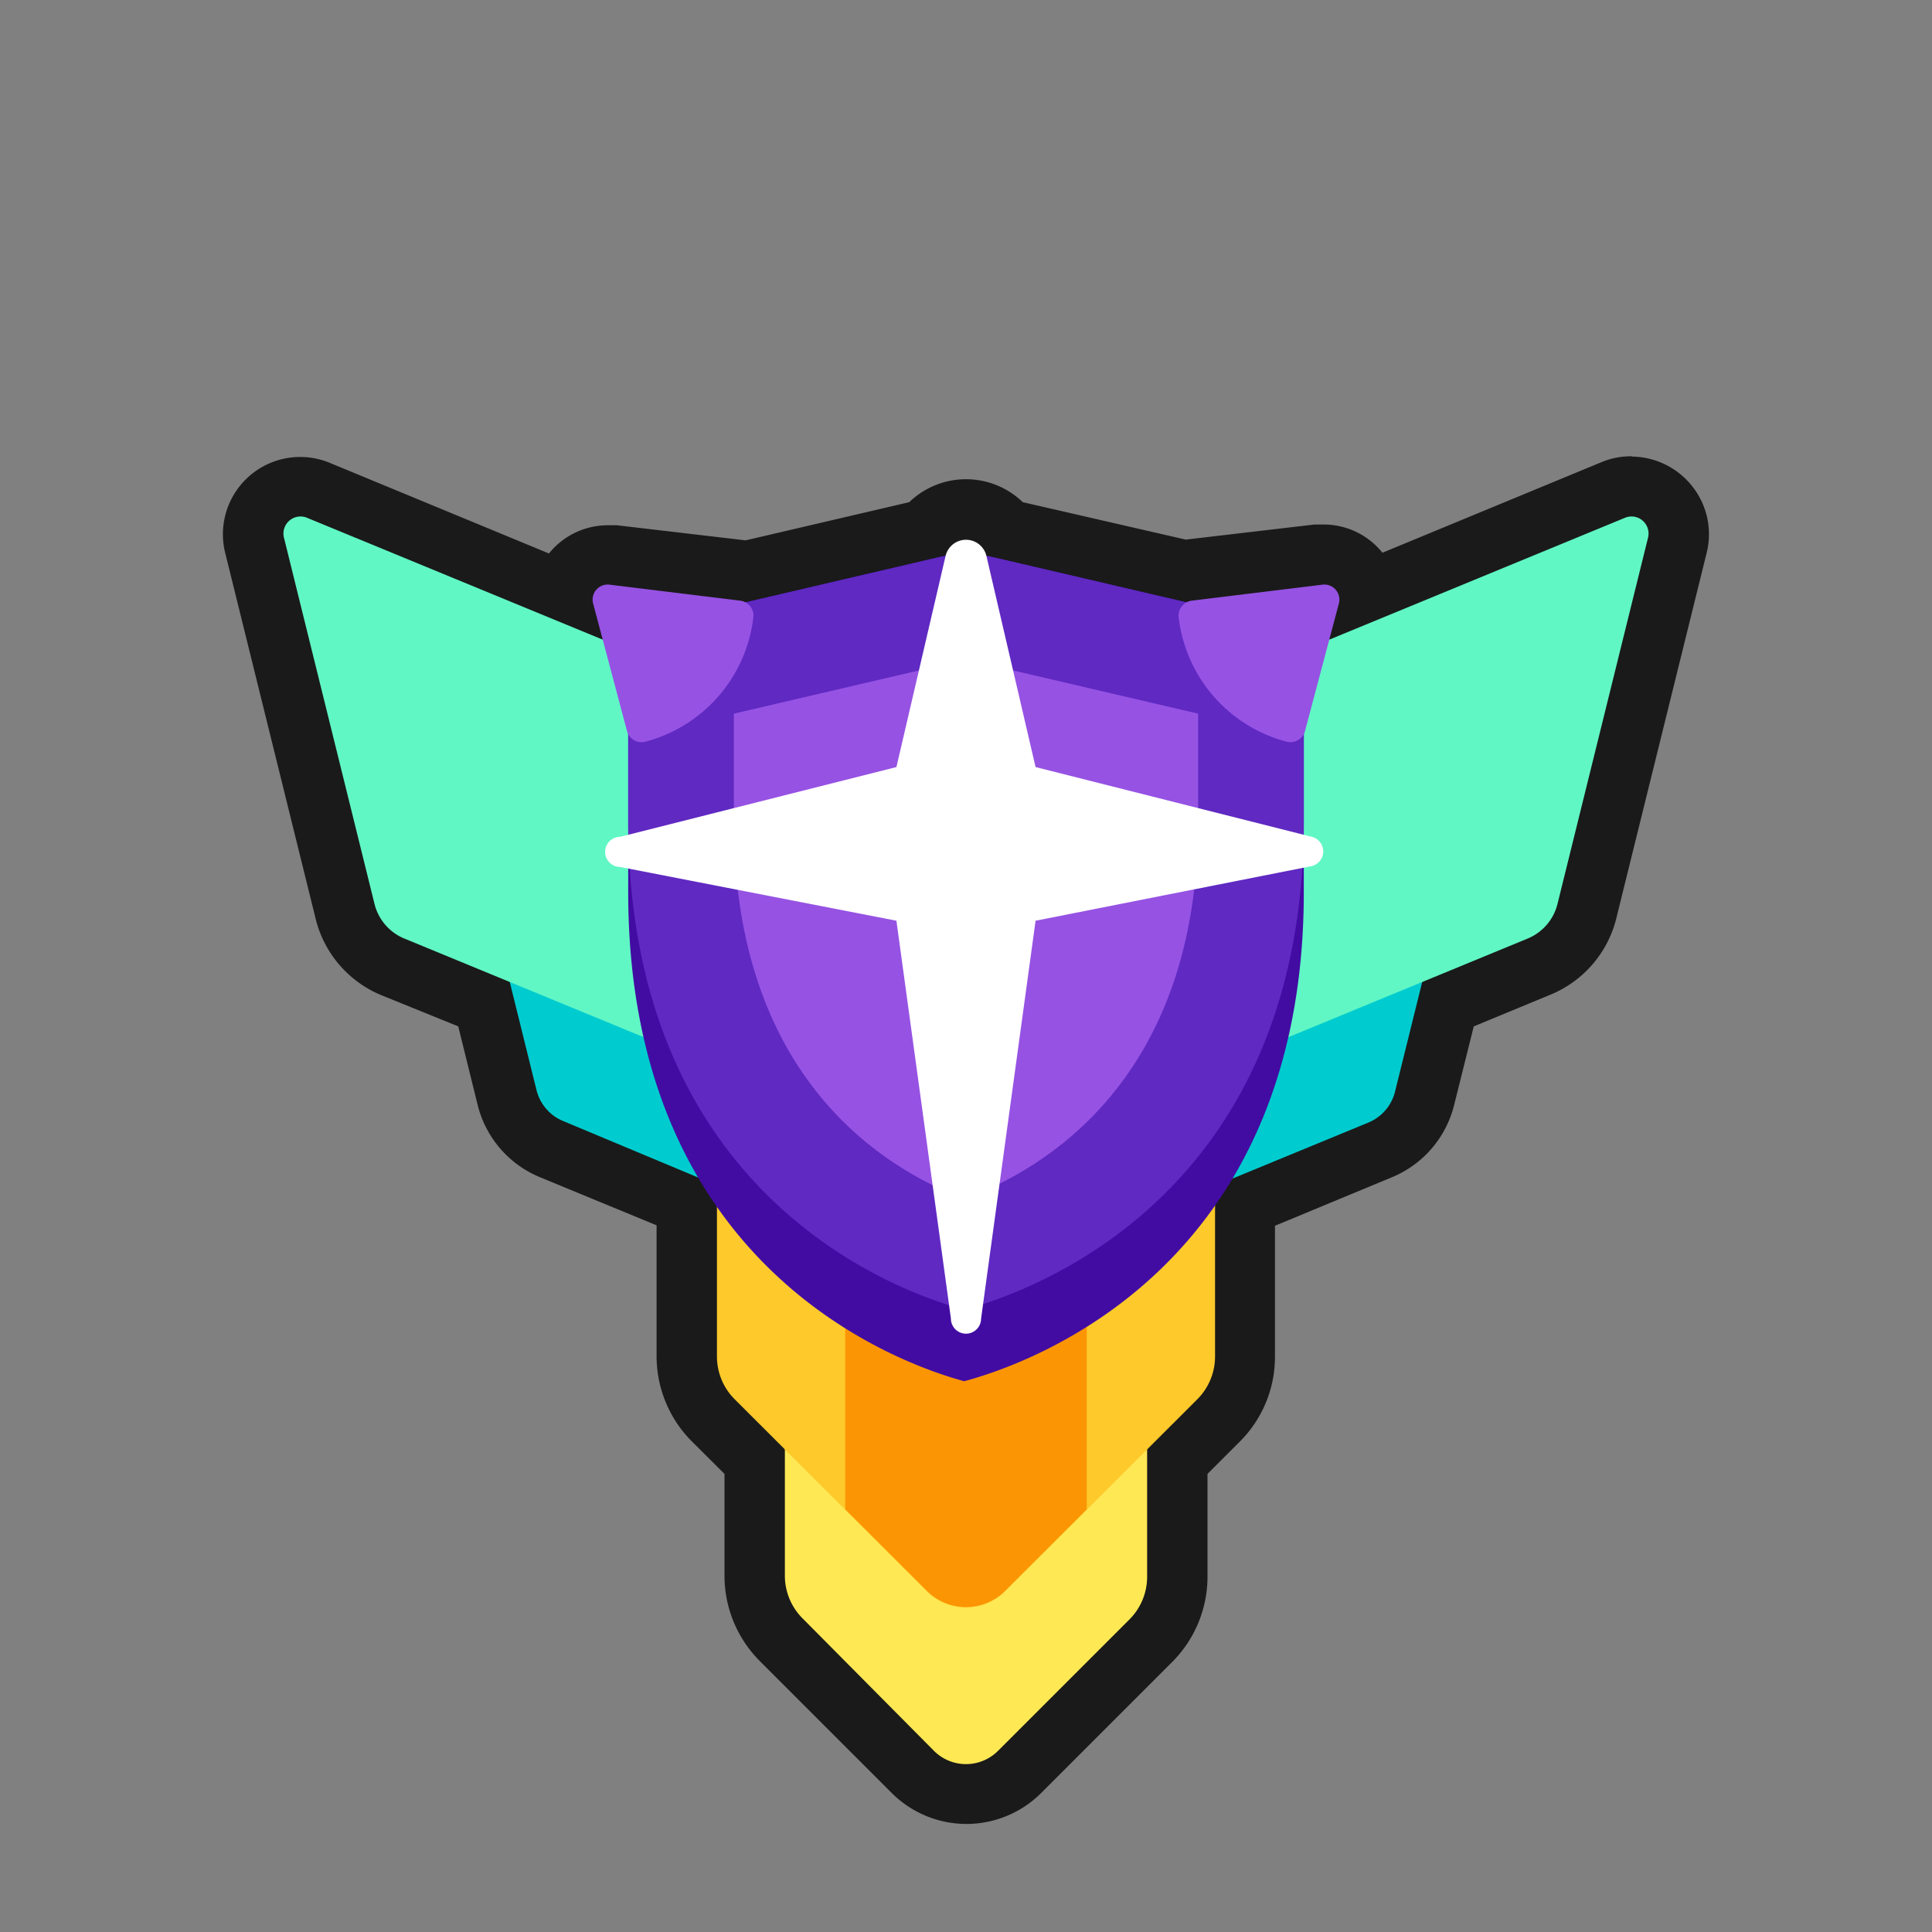 <svg xmlns="http://www.w3.org/2000/svg" viewBox="0 0 128 128"><rect x="0" y="0" width="128" height="128" fill="#808080" stroke="none"/><defs><style>.cls-1{fill:#1a1a1a;}.cls-2{fill:#00cccf;}.cls-3{fill:#60f7c5;}.cls-4{fill:#fee854;}.cls-5{opacity:0;}.cls-6{fill:#fec92b;}.cls-7{fill:#fc9504;}.cls-8{fill:#420ca3;}.cls-9{fill:#5f29c2;}.cls-10{fill:#9652e3;}.cls-11{fill:#fff;}</style></defs><title>shield-amethyst-9</title><g id="Layer_2" data-name="Layer 2"><g id="Shield"><path class="cls-1" d="M64,118.84a5,5,0,0,1-3.54-1.46l-8.74-8.74A6,6,0,0,1,50,104.39V96.82l-2.71-2.71a5.93,5.93,0,0,1-1.76-4.24V80.56c-.2-.29-.39-.6-.59-.93l-8.36-3.45a5,5,0,0,1-2.95-3.42l-1.54-6.25L26,64a5.38,5.38,0,0,1-3.16-3.68l-6-24.27a3.09,3.09,0,0,1,.57-2.67,3.16,3.16,0,0,1,2.46-1.2,3.23,3.23,0,0,1,1.19.23l16.23,6.69a3.13,3.13,0,0,1,.56-1.25,3,3,0,0,1,2.38-1.17l.37,0,8.65,1,.21,0,11.83-2.76a3.39,3.39,0,0,1,5.37,0l11.82,2.76.2,0,8.66-1,.37,0a3,3,0,0,1,2.38,1.17,3.13,3.13,0,0,1,.56,1.25l16.23-6.69a3.23,3.23,0,0,1,1.19-.23,3.16,3.16,0,0,1,2.46,1.2,3.09,3.09,0,0,1,.57,2.67l-6,24.27A5.42,5.42,0,0,1,102,64l-6,2.47L94.4,72.76a5,5,0,0,1-3,3.42L83,79.66c-.17.28-.35.55-.52.81v9.4a5.93,5.93,0,0,1-1.76,4.24L78,96.82v7.57a6,6,0,0,1-1.75,4.25l-8.74,8.74A5,5,0,0,1,64,118.84Z"/><path class="cls-1" d="M108.1,34.22a1.13,1.13,0,0,1,1.09,1.39l-6,24.27a3.35,3.35,0,0,1-2,2.31l-6.94,2.86-1.79,7.23a3,3,0,0,1-1.77,2l-9,3.73c-.38.62-.76,1.22-1.16,1.79v10a4,4,0,0,1-1.17,2.83L76,96v8.4a4,4,0,0,1-1.17,2.83L66.12,116a3,3,0,0,1-4.24,0l-8.74-8.74A4,4,0,0,1,52,104.39V96l-3.3-3.29a4,4,0,0,1-1.17-2.83V80c-.42-.61-.83-1.25-1.22-1.92l-9-3.7a3,3,0,0,1-1.77-2l-1.79-7.23-6.94-2.86a3.35,3.35,0,0,1-2-2.31l-6-24.27a1.13,1.13,0,0,1,1.09-1.39,1.09,1.09,0,0,1,.43.08l19.6,8.08L39.3,40a1,1,0,0,1,1-1.26h.12L49,39.79a.9.9,0,0,1,.36.12l12.78-3,.47-.08v0a1.39,1.39,0,0,1,2.7,0v0l.47.08,12.78,3a.9.9,0,0,1,.36-.12l8.66-1.06h.12a1,1,0,0,1,1,1.26l-.63,2.4,19.6-8.08a1.09,1.09,0,0,1,.43-.08m0-4a5.11,5.11,0,0,0-2,.39l-14.51,6a5,5,0,0,0-3.89-1.87c-.2,0-.41,0-.61,0l-8.53,1L67.76,33.27a5.41,5.41,0,0,0-7.52,0L49.4,35.8l-8.53-1c-.2,0-.41,0-.61,0a5,5,0,0,0-3.89,1.87l-14.51-6a5.12,5.12,0,0,0-6.93,6l6,24.27a7.39,7.39,0,0,0,4.35,5L30.36,68l1.3,5.26A7,7,0,0,0,35.79,78l7.71,3.18v8.66a8,8,0,0,0,2.34,5.66L48,97.65v6.74a8,8,0,0,0,2.34,5.66l8.74,8.74a7,7,0,0,0,9.9,0l8.74-8.74A8,8,0,0,0,80,104.39V97.65l2.13-2.13a7.93,7.93,0,0,0,2.34-5.65V81.21L92.21,78a7,7,0,0,0,4.13-4.79L97.64,68l5.08-2.1a7.39,7.39,0,0,0,4.35-5l6-24.27a5.1,5.1,0,0,0-.93-4.38,5.16,5.16,0,0,0-4-2Z"/><path class="cls-2" d="M51,62.08,31,53.86l4.56,18.42a3,3,0,0,0,1.77,2L51,80Z"/><path class="cls-2" d="M97,53.86l-20,8.22V80l13.64-5.62a3,3,0,0,0,1.77-2Z"/><path class="cls-3" d="M46.44,45.06,20.33,34.3a1.13,1.13,0,0,0-1.52,1.31l6,24.27a3.35,3.35,0,0,0,2,2.31l19.63,8.09Z"/><path class="cls-3" d="M107.67,34.3,81.56,45.06V70.28l19.63-8.09a3.35,3.35,0,0,0,2-2.31l6-24.27A1.13,1.13,0,0,0,107.67,34.3Z"/><path class="cls-4" d="M52,94v10.39a4,4,0,0,0,1.17,2.83L61.88,116a3,3,0,0,0,4.24,0l8.74-8.74A4,4,0,0,0,76,104.39V94Z"/><g class="cls-5"><rect class="cls-1" width="128" height="128"/></g><path class="cls-6" d="M47.5,75V89.87a4,4,0,0,0,1.17,2.83L61.4,105.42a3.67,3.67,0,0,0,5.2,0L79.33,92.7a4,4,0,0,0,1.17-2.83V75Z"/><path class="cls-7" d="M72,75H56v25l5.4,5.39a3.67,3.67,0,0,0,5.2,0L72,100Z"/><path class="cls-8" d="M62.18,36.92,43.94,41.18a3,3,0,0,0-2.32,2.93v15c0,24.88,17.91,31.22,22.26,32.4,4.4-1.18,22.5-7.52,22.5-32.4v-15a3,3,0,0,0-2.32-2.93L65.82,36.92A8.28,8.28,0,0,0,62.18,36.92Z"/><path class="cls-9" d="M62.18,36.92,43.94,41.18a3,3,0,0,0-2.32,2.93V54.38c0,24.87,17.91,31.22,22.26,32.39,4.4-1.17,22.5-7.52,22.5-32.39V44.11a3,3,0,0,0-2.32-2.93L65.82,36.92A8.28,8.28,0,0,0,62.18,36.92Z"/><path class="cls-10" d="M63.89,79.43c-5.16-1.93-15.27-7.9-15.27-25.05v-7.1L64,43.69l15.38,3.59v7.1C79.38,71.53,69.12,77.51,63.89,79.43Z"/><path class="cls-10" d="M88.7,40l-2.24,8.43a1,1,0,0,1-1.22.71h0a9.69,9.69,0,0,1-7.15-8.22h0A1,1,0,0,1,79,39.79l8.66-1.06A1,1,0,0,1,88.7,40Z"/><path class="cls-10" d="M39.3,40l2.24,8.43a1,1,0,0,0,1.22.71h0a9.69,9.69,0,0,0,7.15-8.22h0A1,1,0,0,0,49,39.79l-8.66-1.06A1,1,0,0,0,39.3,40Z"/><path class="cls-11" d="M86.91,55.44l-18.3-4.62-3.26-14a1.39,1.39,0,0,0-2.7,0l-3.26,14-18.3,4.62a1,1,0,0,0,0,2L59.39,61,63,87.36a1,1,0,0,0,2,0L68.61,61l18.3-3.62A1,1,0,0,0,86.91,55.44Z"/></g></g></svg>
